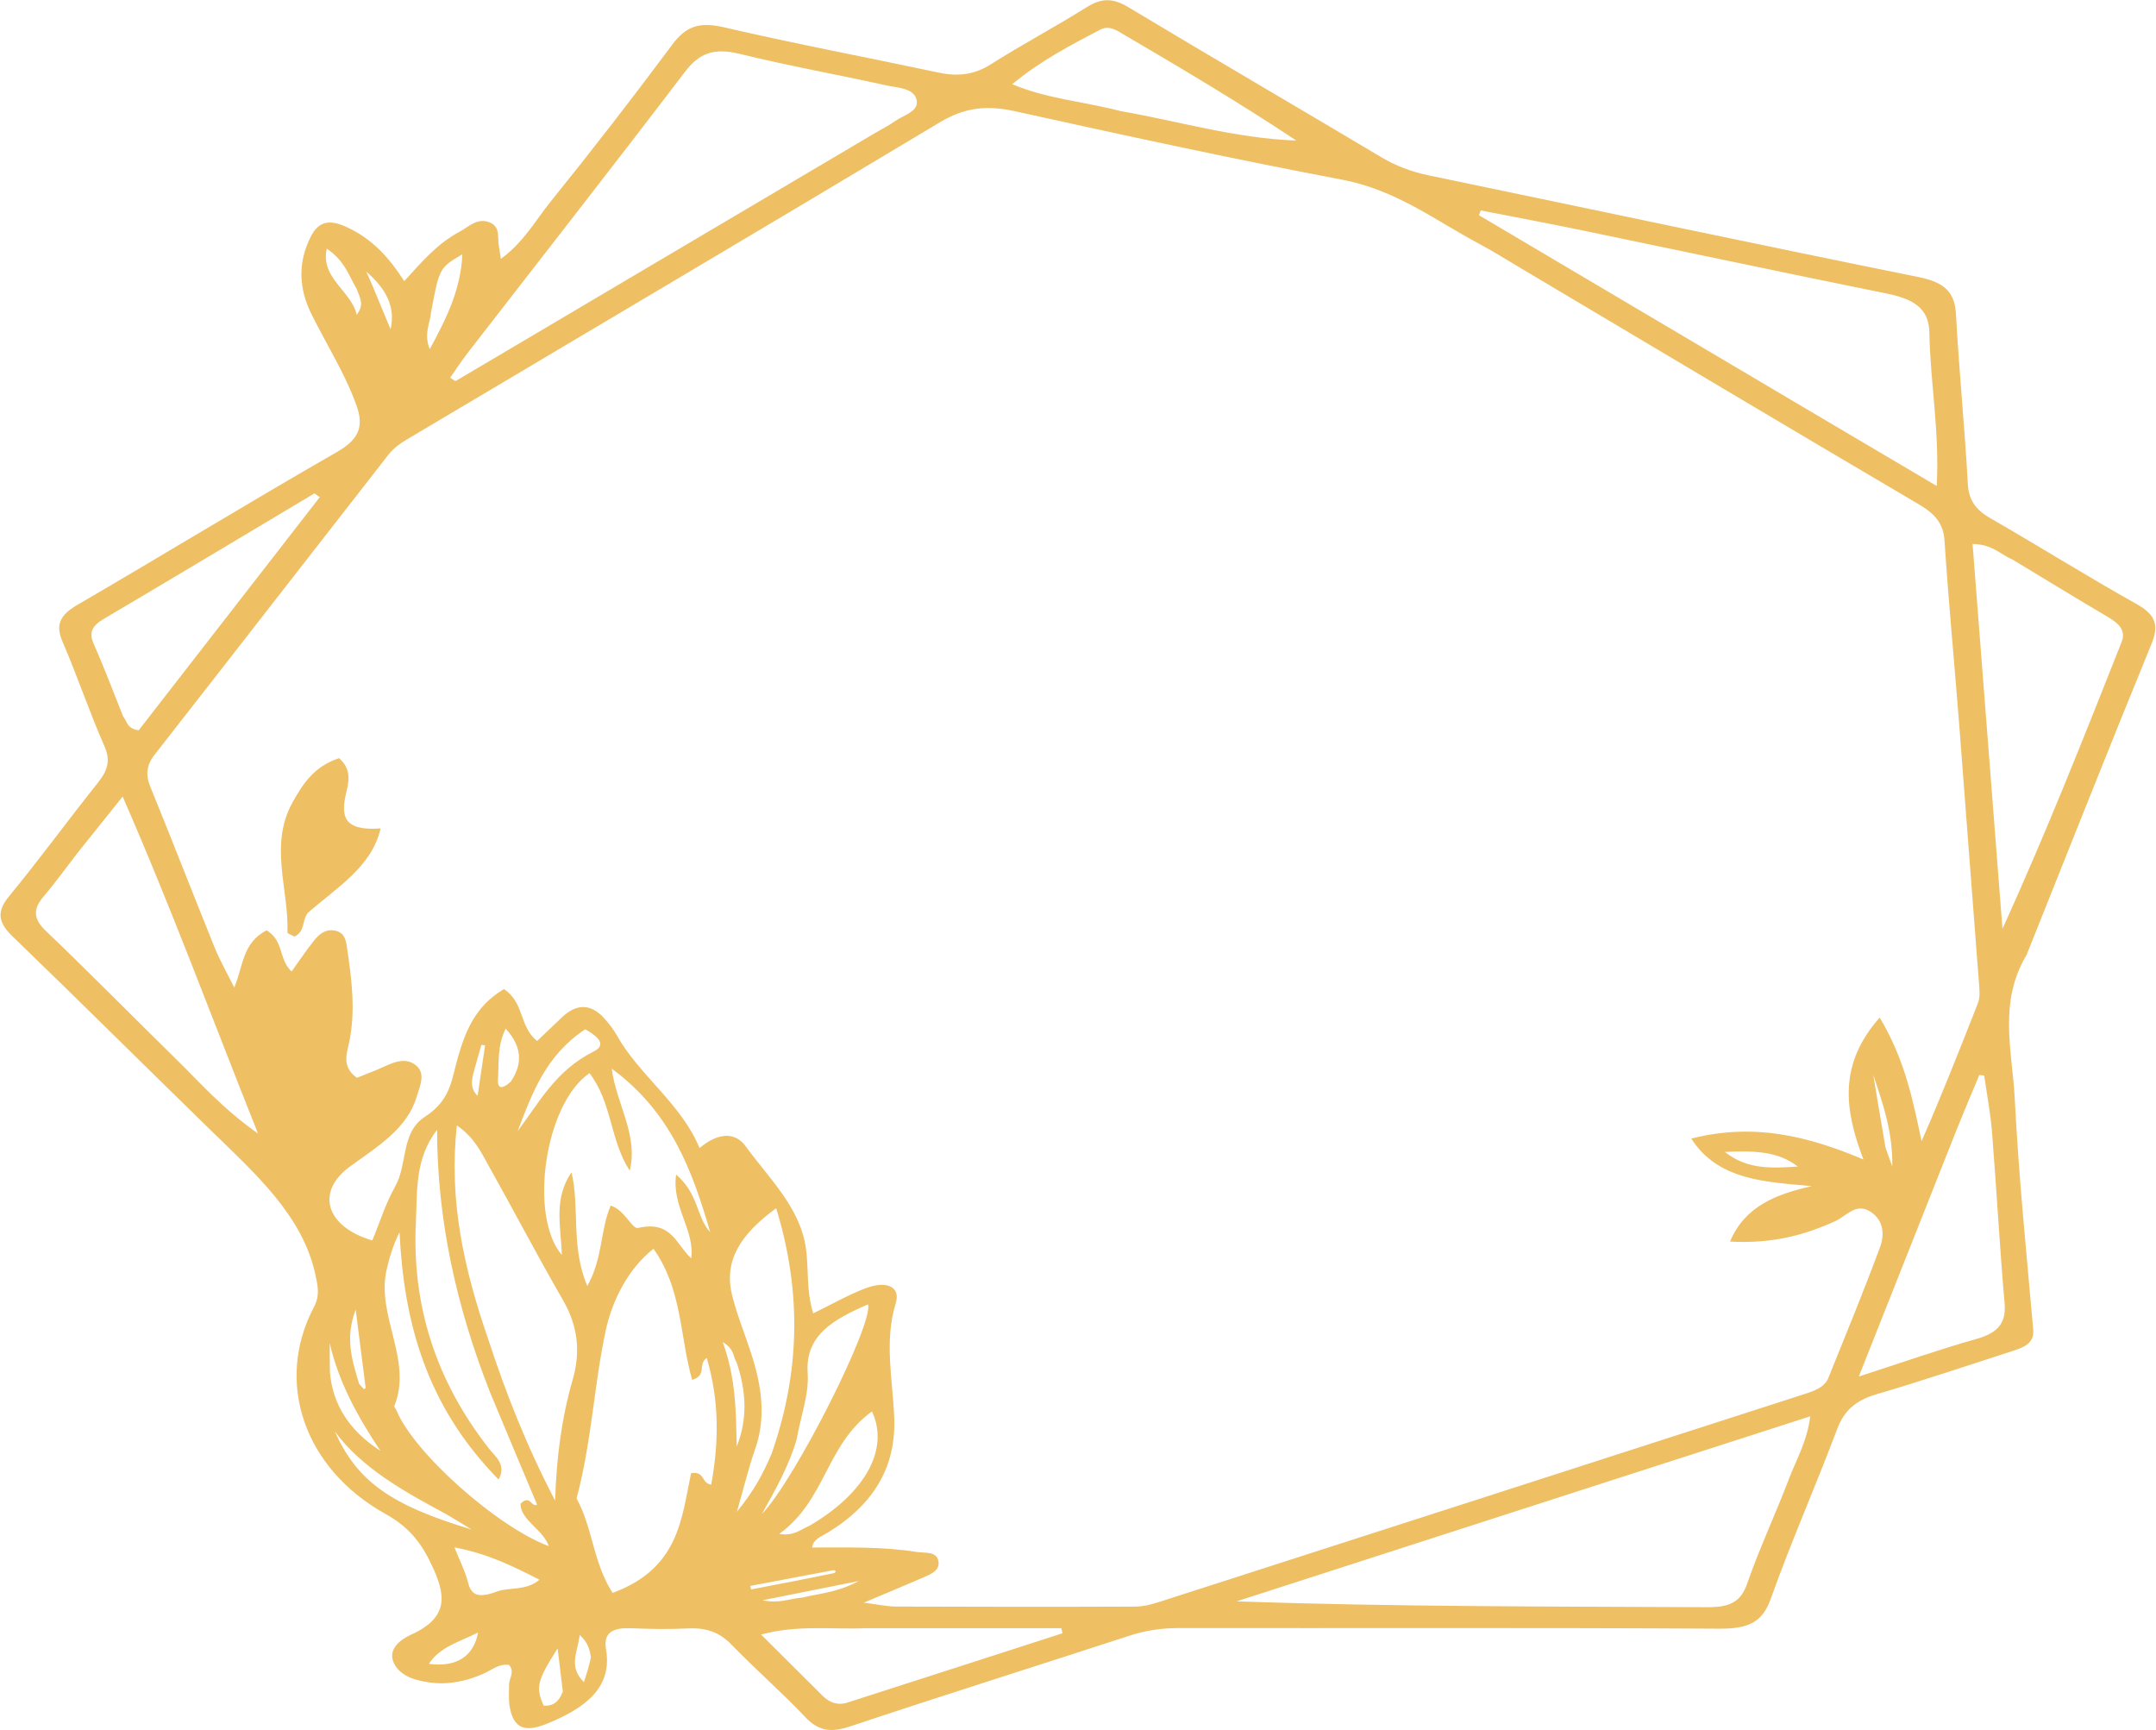 <svg width="1579" height="1267" viewBox="0 0 1579 1267" fill="none" xmlns="http://www.w3.org/2000/svg">
<path d="M1484.22 699.324C1463.26 734.323 1473.8 769.934 1475.55 804.658C1478.41 861.05 1484.09 917.351 1489.07 973.662C1490.01 984.28 1481.62 986.977 1472.48 989.908C1439.91 1000.36 1407.58 1011.36 1374.64 1020.99C1358.81 1025.61 1350.49 1033.34 1345.59 1046.35C1329.89 1088.06 1311.73 1129.17 1296.8 1171.05C1290.61 1188.39 1280.19 1192.92 1258.86 1192.79C1126.99 1191.99 995.107 1192.49 863.23 1192.34C850.615 1192.32 838.941 1194.09 827.222 1197.91C759.022 1220.15 690.477 1241.69 622.503 1264.38C607.637 1269.34 599.039 1267.33 589.488 1257.25C572.297 1239.1 552.974 1222.29 535.546 1204.28C526.971 1195.42 517.24 1191.93 503.691 1192.61C490.011 1193.29 476.203 1193.06 462.501 1192.46C448.501 1191.85 441.74 1195.82 443.838 1207.94C448.753 1236.34 427.881 1251.37 400.271 1262.48C384.076 1269 376.303 1265.55 373.396 1250.64C372.331 1245.17 372.841 1239.49 372.832 1233.9C372.824 1229.1 377.289 1224.29 372.762 1219.32C365.05 1218.36 360.216 1223.07 354.385 1225.64C341.95 1231.12 328.843 1234.11 314.759 1232.18C303.619 1230.65 292.895 1227.29 288.484 1217.99C283.784 1208.08 292.842 1200.9 301.061 1197.18C329.554 1184.27 326.107 1167.46 316.311 1146.48C308.952 1130.72 300.203 1118.68 282.365 1108.77C222.419 1075.46 201.073 1011.86 229.924 957.241C234.417 948.735 232.794 941.789 230.941 933.283C221.551 890.17 187.08 859.63 154.503 827.901C106.022 780.682 58.186 733.018 9.411 686.002C-1.058 675.911 -2.918 668.011 6.576 656.489C29.153 629.091 49.795 600.639 71.9 572.974C78.784 564.358 81.112 556.914 76.536 546.575C65.374 521.356 56.815 495.376 45.853 470.092C40.639 458.067 43.429 450.718 56.305 443.215C119.993 406.106 182.667 367.831 246.67 331.094C263.198 321.608 266.483 312.203 261.157 297.147C252.916 273.851 239.23 252.522 228.198 230.248C218.801 211.276 217.912 192.448 227.678 173.203C233.301 162.12 241.093 160.53 253.357 166.06C272.588 174.731 284.901 188.629 296.067 205.899C309.42 191.181 320.451 178.31 336.708 169.637C343.382 166.076 349.471 159.33 358.454 162.818C366.442 165.92 364.314 173.458 365.256 179.403C365.681 182.084 366.086 184.768 366.833 189.605C383.884 177 392.11 161.493 403.078 147.903C433.636 110.041 463.329 71.691 492.157 32.938C501.754 20.038 510.985 15.512 530.175 19.98C582.267 32.106 635.126 42.028 687.562 53.196C701.953 56.261 713.787 54.63 725.873 46.968C748.625 32.544 772.861 19.68 795.716 5.357C806.831 -1.609 815.072 -1.533 826.536 5.362C887.866 42.251 949.928 78.328 1011.43 115.028C1022.21 121.462 1033.56 125.79 1046.42 128.459C1166.03 153.304 1285.46 178.728 1405.27 202.935C1425.15 206.953 1431.69 214.795 1432.53 230.439C1434.74 271.782 1438.93 313.055 1441.19 354.397C1441.81 365.618 1446.3 372.996 1457.54 379.446C1493.47 400.068 1528.29 421.995 1564.54 442.226C1579.21 450.416 1581.16 458.267 1575.71 471.563C1544.79 546.895 1515 622.533 1484.22 699.324ZM1113.51 196.225C1103.49 190.328 1093.74 184.095 1083.4 178.599C1050.93 161.345 1022.76 139.136 982.534 131.515C902.397 116.332 822.846 99.013 743.42 81.474C722.357 76.822 706.252 78.812 688.34 89.56C558.391 167.537 427.695 244.684 297.344 322.215C292.458 325.121 287.765 328.796 284.541 332.921C227.37 406.098 170.545 479.454 113.311 552.597C107.162 560.454 106.554 567.552 110.101 576.233C126.149 615.505 141.427 654.987 157.337 694.298C161.079 703.543 166.198 712.418 171.564 723.239C178.315 707.085 177.378 690.821 195.19 681.331C208.044 688.866 203.86 702.481 213.566 711.486C219.614 703.075 224.45 695.718 230.065 688.779C233.439 684.611 237.934 680.221 245.007 681.49C252.298 682.798 253.303 688.428 254.046 693.422C257.516 716.757 260.658 740.016 255.667 763.61C253.937 771.785 250.17 781.403 261.394 789.344C266.035 787.494 270.836 785.608 275.607 783.672C284.692 779.985 294.879 773.177 303.942 779.674C312.355 785.706 307.511 795.252 305.082 803.44C298.284 826.351 276.583 839.696 256.578 854.112C231.024 872.528 238.189 898.265 272.685 908.475C278.122 895.329 282.248 881.692 289.318 869.159C298.819 852.317 293.302 829.426 311.336 817.79C330.442 805.461 330.767 790.184 335.387 774.292C340.847 755.51 347.939 736.837 369.095 724.359C384.257 734.596 380.044 751.554 393.349 762.419C400.053 756.026 405.761 750.578 411.477 745.135C422.817 734.334 433.483 735.258 443.238 746.551C446.389 750.199 449.404 754.025 451.649 758.076C467.761 787.143 498.985 808.296 512.329 840.801C525.574 829.628 538.206 828.626 546.038 839.399C562.276 861.732 583.379 881.896 589.294 909.02C592.99 925.962 589.755 943.365 595.588 961.865C609.377 955.146 621.035 948.38 633.789 943.53C649.398 937.594 659.691 942.401 656.042 954.306C647.466 982.283 653.746 1010.09 654.897 1037.85C656.366 1073.24 641 1101.02 606.532 1122.24C602.044 1125 595.701 1126.98 594.717 1133.33C620.619 1133.37 646.047 1132.59 671.135 1136.57C677.538 1137.59 686.181 1135.84 687.332 1143.68C688.332 1150.5 681.175 1153.12 675.133 1155.74C662.009 1161.43 648.756 1166.91 632.595 1173.73C642.831 1175.01 649.547 1176.55 656.273 1176.58C714.649 1176.8 773.027 1176.85 831.403 1176.62C837.36 1176.6 843.571 1174.96 849.216 1173.14C1006.28 1122.63 1163.3 1072 1320.3 1021.37C1328.01 1018.88 1336.12 1016.4 1339.01 1009.25C1351.87 977.372 1364.98 945.55 1376.87 913.432C1380.25 904.294 1379.8 893.365 1369.32 887.068C1359 880.87 1352.06 890.671 1344.4 894.178C1321.44 904.697 1297.7 910.944 1267.01 909.295C1278 883.267 1300.78 874.589 1327.01 868.666C1292.71 865.575 1258.28 864.424 1238.64 833.86C1284.66 822.158 1324.14 832.051 1364.72 849.145C1350.78 812.606 1346.33 779.522 1376.63 745.229C1395.19 776.18 1400.97 805.896 1407.31 835.774C1422.04 802.205 1435.17 768.688 1448.4 735.197C1450.35 730.245 1449.78 725.37 1449.38 720.294C1444.42 657.228 1439.83 594.144 1434.91 531.076C1431.38 485.885 1427.07 440.73 1424.07 395.517C1423.28 383.612 1417.26 376.398 1405.69 369.582C1308.83 312.555 1212.4 255.048 1113.51 196.225ZM1184.79 1082.69C1091.72 1112.73 998.655 1142.77 905.587 1172.8C1021.34 1176.77 1135.97 1176.52 1250.59 1177.05C1267.17 1177.12 1275 1173 1279.61 1159.73C1288.56 1133.91 1300.41 1108.78 1310.16 1083.13C1315.54 1068.99 1323.6 1055.33 1325.77 1037.26C1277.99 1052.66 1232.87 1067.21 1184.79 1082.69ZM640.633 97.557C645.646 94.611 650.955 91.942 655.602 88.652C662.015 84.111 673.568 81.57 671.203 72.77C668.952 64.394 657.436 64.367 649.247 62.558C613.5 54.663 577.264 48.151 541.816 39.48C522.508 34.757 511.953 39.068 501.582 52.691C449.078 121.657 395.47 190.065 342.327 258.708C337.812 264.54 333.868 270.667 329.659 276.656C330.944 277.491 332.228 278.327 333.512 279.162C435.078 219.084 536.643 159.007 640.633 97.557ZM1328.64 302.875C1357.73 320.054 1386.81 337.233 1418.43 355.908C1420.54 315.778 1413.63 279.69 1413.02 243.44C1412.71 225.332 1400.75 218.816 1381.51 214.922C1306.94 199.834 1232.6 183.98 1158.13 168.569C1133.67 163.507 1109.06 158.923 1084.52 154.121C1084.04 155.275 1083.57 156.428 1083.09 157.582C1164.15 205.534 1245.2 253.486 1328.64 302.875ZM1473.98 409.819C1465.23 406.228 1458.99 398.427 1444.66 398.424C1452.02 493.079 1459.29 586.671 1466.56 680.264C1498.26 610.561 1525.99 540.467 1553.74 470.382C1557.08 461.961 1552.19 456.82 1544.19 452.104C1521.39 438.685 1498.93 424.898 1473.98 409.819ZM422.265 1097.44C434.195 1119.05 434.144 1143.9 448.634 1166.59C497.373 1148.68 499.142 1112.05 506.118 1078.93C516.317 1077.11 513.505 1086.3 520.879 1087.31C526.546 1056.23 526.859 1025.79 517.609 994.51C510.68 999.362 518.173 1007.11 506.926 1010.59C497.752 978.686 499.842 944.549 478.595 914.526C459.749 929.466 448.279 952.676 443.586 974.532C434.986 1014.58 433.41 1055.46 422.265 1097.44ZM55.968 625.671C47.938 636.066 40.328 646.698 31.753 656.785C24.007 665.895 24.381 672.988 33.681 681.871C66.134 712.868 97.385 744.699 129.347 776.041C146.99 793.342 163.005 811.888 188.975 830.185C155.307 745.879 125.88 665.778 89.82 583.376C76.946 599.467 67.276 611.555 55.968 625.671ZM358.772 1019.37C334.261 957.023 320.099 893.268 320.126 827.392C303.639 848.627 305.672 872.582 304.576 895.407C301.72 954.907 318.529 1010.67 358.436 1061.28C362.95 1067.01 371.07 1072.79 365.165 1083.53C312.02 1029.52 295.751 967.965 292.617 902.499C287.987 911.487 285.374 920.382 283.206 929.657C275.304 963.451 302.363 995.771 288.83 1029.63C288.505 1030.44 289.842 1031.65 290.27 1032.71C302.797 1063.73 364.09 1118.27 401.918 1132.34C398.034 1120.44 381.006 1113.08 381.229 1101.3C388.424 1094.08 389.07 1104.35 393.358 1101.91C381.922 1074.75 370.807 1048.35 358.772 1019.37ZM357.539 980.753C370.337 1019.85 385.334 1058.32 406.559 1099.04C407.567 1066.6 411.424 1038.29 419.386 1010.61C425.289 990.076 423.351 971.287 412.341 952.202C393.363 919.307 375.893 885.836 357.348 852.772C352.063 843.349 347.51 833.286 334.592 824.166C328.598 878.51 339.523 928.592 357.539 980.753ZM1433.04 827.207C1409.79 885.869 1386.54 944.532 1361.35 1008.11C1394.31 997.47 1420.55 988.176 1447.52 980.604C1464.12 975.942 1469.31 968.154 1468.11 954.358C1464.46 912.56 1462.21 870.683 1458.89 828.864C1457.8 815.108 1455.13 801.436 1453.18 787.725C1452 787.57 1450.81 787.416 1449.63 787.261C1444.36 799.712 1439.1 812.164 1433.04 827.207ZM447.241 882.923C457.45 886.043 462.985 900.299 467.216 899.324C491.847 893.645 494.934 911.18 506.217 921.571C509.042 901.056 491.801 883.662 495.184 860.201C512.024 874.803 509.711 890.95 520.179 902.5C507.226 858.111 491.729 814.727 448.025 782.654C451.168 807.964 467.658 831.186 461.196 857.334C446.61 834.973 448.571 808.148 431.766 785.929C398.65 808.458 387.269 890.975 411.475 919.108C410.954 898.834 405.033 878.131 418.562 858.608C424.764 885.099 417.822 912.675 430.126 941.855C441.757 920.849 439.287 901.91 447.241 882.923ZM90.217 524.79C93.179 528.145 92.815 533.689 101.569 534.843C145.59 478.171 189.893 421.135 234.196 364.1C232.895 363.179 231.594 362.258 230.293 361.337C178.891 392.018 127.594 422.817 75.982 453.262C67.396 458.326 64.925 463.302 68.637 471.626C76.129 488.423 82.494 505.553 90.217 524.79ZM820.852 81.387C863.424 88.785 904.724 101.335 949.374 102.936C906.916 74.679 863.231 48.877 819.444 23.19C815.525 20.891 810.689 19.104 805.986 21.574C783.785 33.232 761.503 44.842 741.346 61.686C766.903 72.42 793.162 74.233 820.852 81.387ZM634.514 1192.42C609.709 1193.51 584.411 1189.76 557.393 1197.09C573.366 1212.99 587.974 1227.54 602.607 1242.08C607.383 1246.82 613.404 1249.22 620.746 1246.86C673.251 1230.03 725.694 1213.07 778.157 1196.15C777.855 1194.91 777.553 1193.67 777.25 1192.43C731.042 1192.43 684.834 1192.43 634.514 1192.42ZM565.169 1064.44C585.548 1006.03 587.615 947.567 568.473 884.85C541.949 904.139 530.089 923.543 536.106 948.273C539.564 962.49 545.284 976.338 549.872 990.376C557.556 1013.88 561.471 1037.41 552.971 1061.51C548.235 1074.94 544.993 1088.71 539.681 1107.19C552.218 1091.73 558.797 1079.59 565.169 1064.44ZM583.302 1054.65C577.77 1073.58 567.791 1091.22 557.938 1108.88C582.517 1083.49 640.096 968.687 635.692 955.285C610.437 966.232 589.547 977.867 591.516 1005.64C592.596 1020.88 586.633 1036.44 583.302 1054.65ZM593.265 1117.18C633.613 1093.42 651.556 1061.35 638.606 1033.66C604.687 1058.28 605.128 1098.41 570.657 1123.41C581.787 1125.06 585.701 1120.39 593.265 1117.18ZM364.879 1165.28C373.934 1162.39 385.356 1165.09 395.113 1156.95C375.336 1146.85 357.236 1137.87 332.862 1133.26C336.885 1143.48 340.883 1151.2 342.864 1159.26C345.466 1169.84 352.324 1169.95 364.879 1165.28ZM428.619 753.777C399.401 773.179 389.627 800.954 379.097 828.434C395.019 807.225 406.936 784.033 434.832 770.052C445.066 764.923 437.127 758.711 428.619 753.777ZM326.959 1109C295.802 1092.25 264.979 1075.21 245.117 1048.18C261.382 1084.57 285.587 1102.19 345.376 1120.14C337.319 1115.21 333.257 1112.73 326.959 1109ZM315.676 228.741C315.165 236.468 310.11 244.164 314.741 255.733C327.711 231.896 337.501 211.351 338.622 186.215C321.735 196.241 321.735 196.241 315.676 228.741ZM241.607 1004.61C243.454 1028.31 255.59 1047.66 278.618 1062.54C261.928 1037.61 247.911 1011.98 241.477 983.66C241.477 989.704 241.477 995.749 241.607 1004.61ZM412.204 1238.79C411.065 1229.39 409.926 1219.99 408.377 1207.21C393.128 1231.33 392.244 1235.64 398.213 1249.26C405.31 1249.49 409.389 1246.29 412.204 1238.79ZM374.044 792.209C383.069 778.937 382.195 766.348 370.35 753.291C363.981 766.173 365.493 778.614 364.7 790.777C364.416 795.145 365.887 799.56 374.044 792.209ZM539.51 997.812C536.731 993.887 538.336 988.24 529.291 982.853C539.178 1009.9 538.959 1034.67 539.552 1059.42C547.328 1039.75 546.919 1020.06 539.51 997.812ZM261.297 211.806C255.641 202.174 252.67 191.175 239.318 182.068C234.511 203.806 257.31 212.929 261.242 230.527C266.899 223.252 263.847 218.653 261.297 211.806ZM350.119 1195.6C337.445 1202.11 322.048 1205.94 314.136 1218.53C334.363 1221.28 346.997 1212.92 350.119 1195.6ZM1316.69 854.35C1302.17 843.037 1284.59 842.648 1263.22 843.628C1279.76 856.691 1297.35 855.566 1316.69 854.35ZM1380.9 840.513C1382.22 844.202 1383.55 847.891 1385.85 854.282C1386.34 829.408 1379.07 808.336 1371.92 787.207C1374.73 804.132 1377.55 821.058 1380.9 840.513ZM263.04 1013.6C264.225 1014.86 265.41 1016.12 266.596 1017.38C267.015 1017.04 267.835 1016.66 267.797 1016.36C265.598 998.759 263.329 981.163 260.487 959.064C252.565 980.12 257.72 995.819 263.04 1013.6ZM272.473 208.442C276.993 219.347 281.513 230.252 286.033 241.156C290.02 224.043 281.874 210.634 268.195 198.889C269.287 201.394 270.379 203.899 272.473 208.442ZM432.819 1213.67C431.785 1208.54 431.106 1203.27 424.531 1197.34C423.187 1210.01 415.895 1220.29 427.634 1231.91C429.779 1225.43 431.333 1220.73 432.819 1213.67ZM587.984 1169.94C600.001 1166.94 613.131 1166.4 628.986 1157.88C602.954 1163.08 582.709 1167.13 558.432 1171.98C570.735 1174.54 577.511 1170.9 587.984 1169.94ZM611.267 1151.99C611.539 1151.55 612.158 1150.97 611.998 1150.69C611.775 1150.31 610.883 1149.84 610.424 1149.93C590.082 1153.74 569.756 1157.61 549.428 1161.47C549.67 1162.32 549.911 1163.18 550.152 1164.03C569.925 1160.25 589.697 1156.48 611.267 1151.99ZM346.841 785.453C345.331 791.403 344.279 797.305 349.808 802.559C351.625 790.226 353.441 777.893 355.258 765.56C354.364 765.447 353.469 765.335 352.575 765.223C350.86 771.129 349.146 777.036 346.841 785.453Z" fill="#EEBF63"/>
<path d="M225.37 668.592C220.972 674.633 223.574 682.116 215.663 685.914C213.492 684.679 210.517 683.753 210.545 682.891C211.572 650.987 196.783 618.624 214.483 587.201C221.898 574.037 229.981 561.352 248.307 555.261C258.148 563.862 255.165 573.348 253.34 581.464C249.765 597.369 251.202 608.799 278.748 606.711C272.201 635.016 246.702 649.909 225.37 668.592Z" fill="#EEBF63"/>
</svg>
